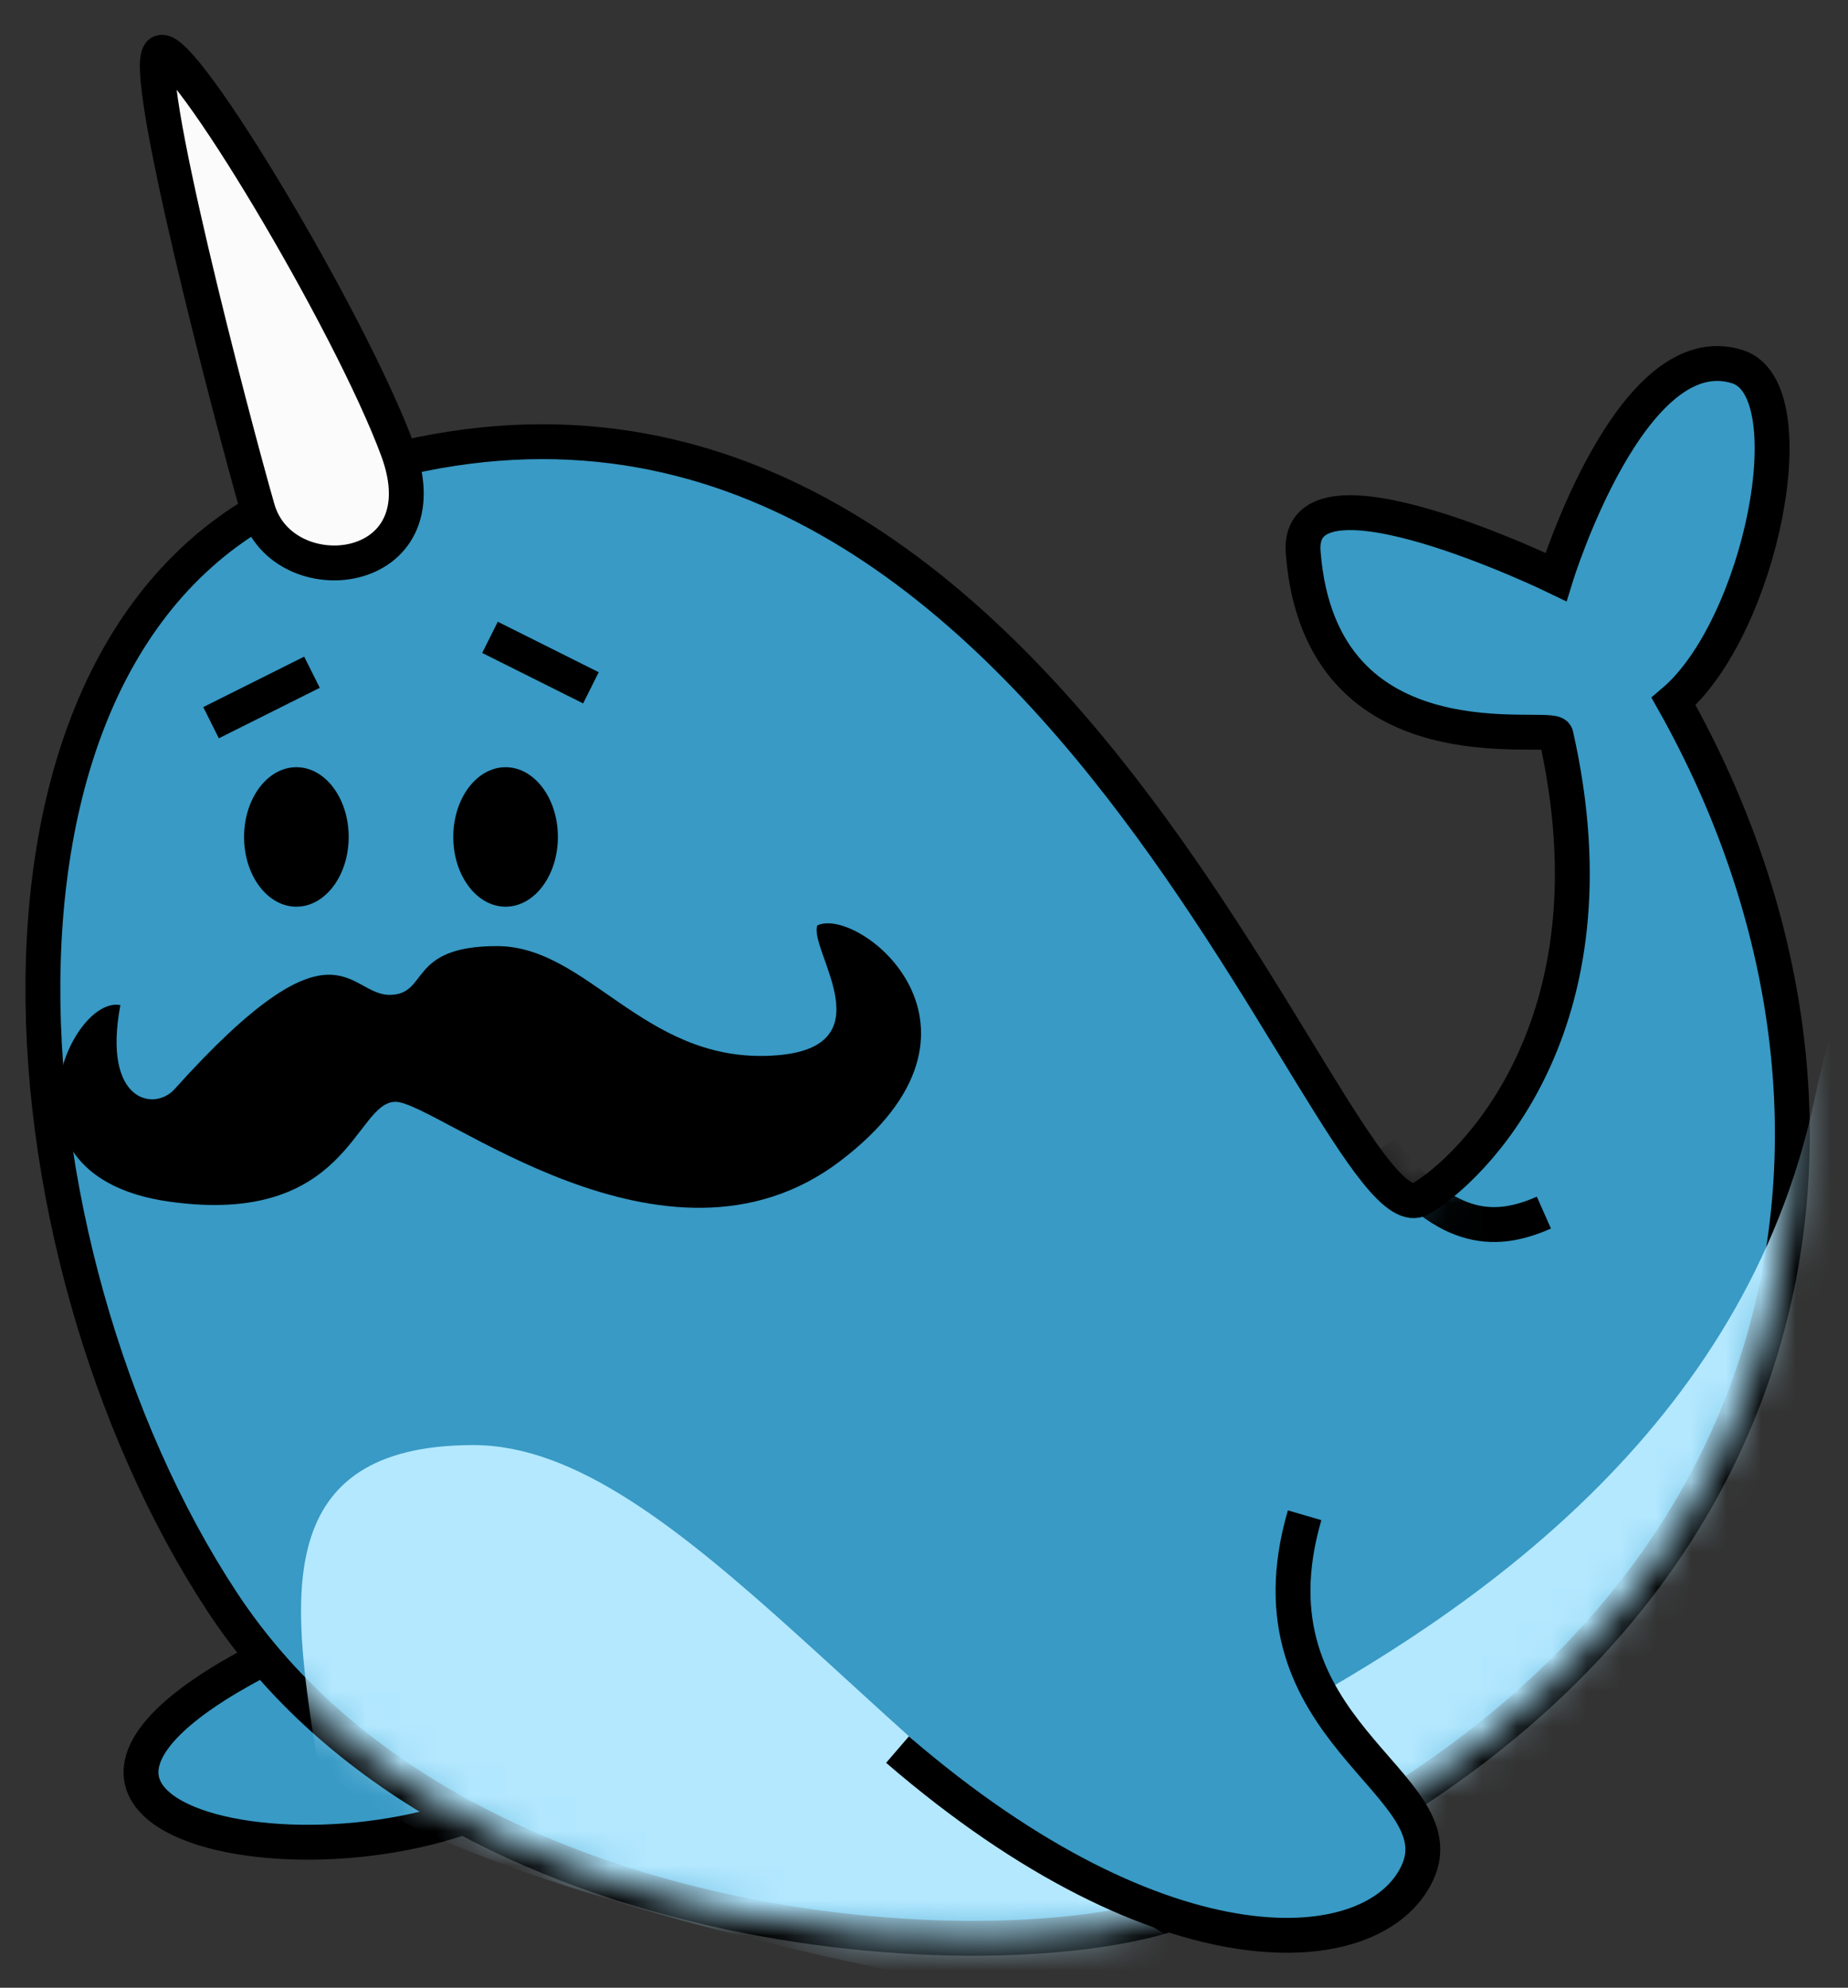 <?xml version="1.0" encoding="UTF-8" standalone="no"?>
<svg width="53px" height="57px" viewBox="0 0 53 57" version="1.1" xmlns="http://www.w3.org/2000/svg" xmlns:xlink="http://www.w3.org/1999/xlink" xmlns:sketch="http://www.bohemiancoding.com/sketch/ns">
    <rect x="0" y="0" width="53" height="57" fill="#333333" stroke="none"/>
    <!-- Generator: Sketch 3.2.2 (9983) - http://www.bohemiancoding.com/sketch -->
    <title>mascot</title>
    <desc>Created with Sketch.</desc>
    <defs>
        <path id="path-1" d="M39.752,24.374 C41.131,23.566 45.525,19.469 43.624,11.077 C43.536,10.69 36.864,12.227 36.374,5.835 C36.15,2.92 43.624,6.545 43.624,6.545 C43.624,6.545 45.782,-0.464 48.835,0.517 C50.879,1.173 49.501,7.983 46.998,10.114 C53.784,22.179 51.068,37.547 33.029,44.719 C28.198,46.64 12.009,46.01 5.38,35.948 C-1.25,25.885 -2.656,7.69 8.274,3.81 C28.59,-3.402 37.168,25.888 39.752,24.374 Z"></path>
    </defs>
    <g id="mascot" stroke="none" stroke-width="1" fill="none" fill-rule="evenodd" sketch:type="MSPage">
        <g sketch:type="MSArtboardGroup" id="narwhal">
            <g sketch:type="MSLayerGroup" transform="translate(1, 1)">
                <path d="M7.287,46.194 C-3.555,51.34 9.187,53.732 14.437,50.039" id="fin-left" stroke="#000000" fill="#389AC5" sketch:type="MSShapeGroup"></path>
                <g id="body" transform="translate(0, 9)">
                    <mask id="mask-2" sketch:name="Path 15" fill="white">
                        <use xlink:href="#path-1"></use>
                    </mask>
                    <use id="Path-15" stroke="#000000" fill="#389AC5" sketch:type="MSShapeGroup" xlink:href="#path-1"></use>
                    <path d="M8.032,40.11 C7.414,35.948 6.724,31.438 12.58,31.438 C18.436,31.438 24.524,41.029 33.186,45.92 C41.848,50.81 8.65,44.273 8.032,40.11 Z" id="Path-18" fill="#B3E8FF" sketch:type="MSShapeGroup" mask="url(#mask-2)"></path>
                    <path d="M51.041,21.517 C49.036,31.026 41.086,36.294 35.565,39.289 C30.043,42.284 45.852,44.018 45.852,44.018 L54.896,23.052 C54.896,23.052 53.046,12.008 51.041,21.517 Z" id="Path-20" fill="#B3E8FF" sketch:type="MSShapeGroup" mask="url(#mask-2)"></path>
                    <path d="M43.278,24.772 C41.794,25.429 40.386,25.303 38.589,22.944" id="Path-21" stroke="#000000" sketch:type="MSShapeGroup" mask="url(#mask-2)"></path>
                </g>
                <path d="M24.74,49.171 C32.399,55.773 38.415,55.321 39.645,52.715 C40.875,50.108 34.599,48.68 36.416,42.451" id="fin-right" stroke="#000000" fill="#389AC5" sketch:type="MSShapeGroup"></path>
                <path d="M6.389,13.594 C7.106,16.09 11.773,15.6 10.402,11.898 C9.03,8.195 4.27,0.261 3.613,0.503 C2.955,0.744 5.672,11.098 6.389,13.594 Z" id="horn" stroke="#000000" fill="#FBFBFB" sketch:type="MSShapeGroup"></path>
                <g id="face" transform="translate(0, 17)" sketch:type="MSShapeGroup">
                    <ellipse id="Oval-1" fill="#000000" cx="13.5" cy="6" rx="1.5" ry="2"></ellipse>
                    <ellipse id="Oval-2" fill="#000000" cx="7.5" cy="6" rx="1.5" ry="2"></ellipse>
                    <path d="M5.5,2.5 L7.5,1.5" id="Line" stroke="#000000" stroke-linecap="square"></path>
                    <path d="M13.5,0.5 L15.5,1.5" id="Line-2" stroke="#000000" stroke-linecap="square"></path>
                    <path d="M10.167,10.528 C11.316,10.528 10.665,9.13 13.251,9.13 C15.836,9.13 17.424,12.392 21.004,12.277 C24.584,12.162 22.171,9.241 22.442,8.536 C23.628,7.974 28.1,11.492 23.095,15.295 C18.09,19.098 11.52,13.595 10.343,13.595 C9.166,13.595 9.002,17.188 3.846,16.456 C-1.31,15.725 0.999,10.528 2.452,10.823 C1.929,13.595 3.422,13.882 4.006,13.232 C8.627,8.092 8.975,10.528 10.167,10.528 Z" id="Path-24" fill="#000000"></path>
                </g>
            </g>
        </g>
    </g>
</svg>